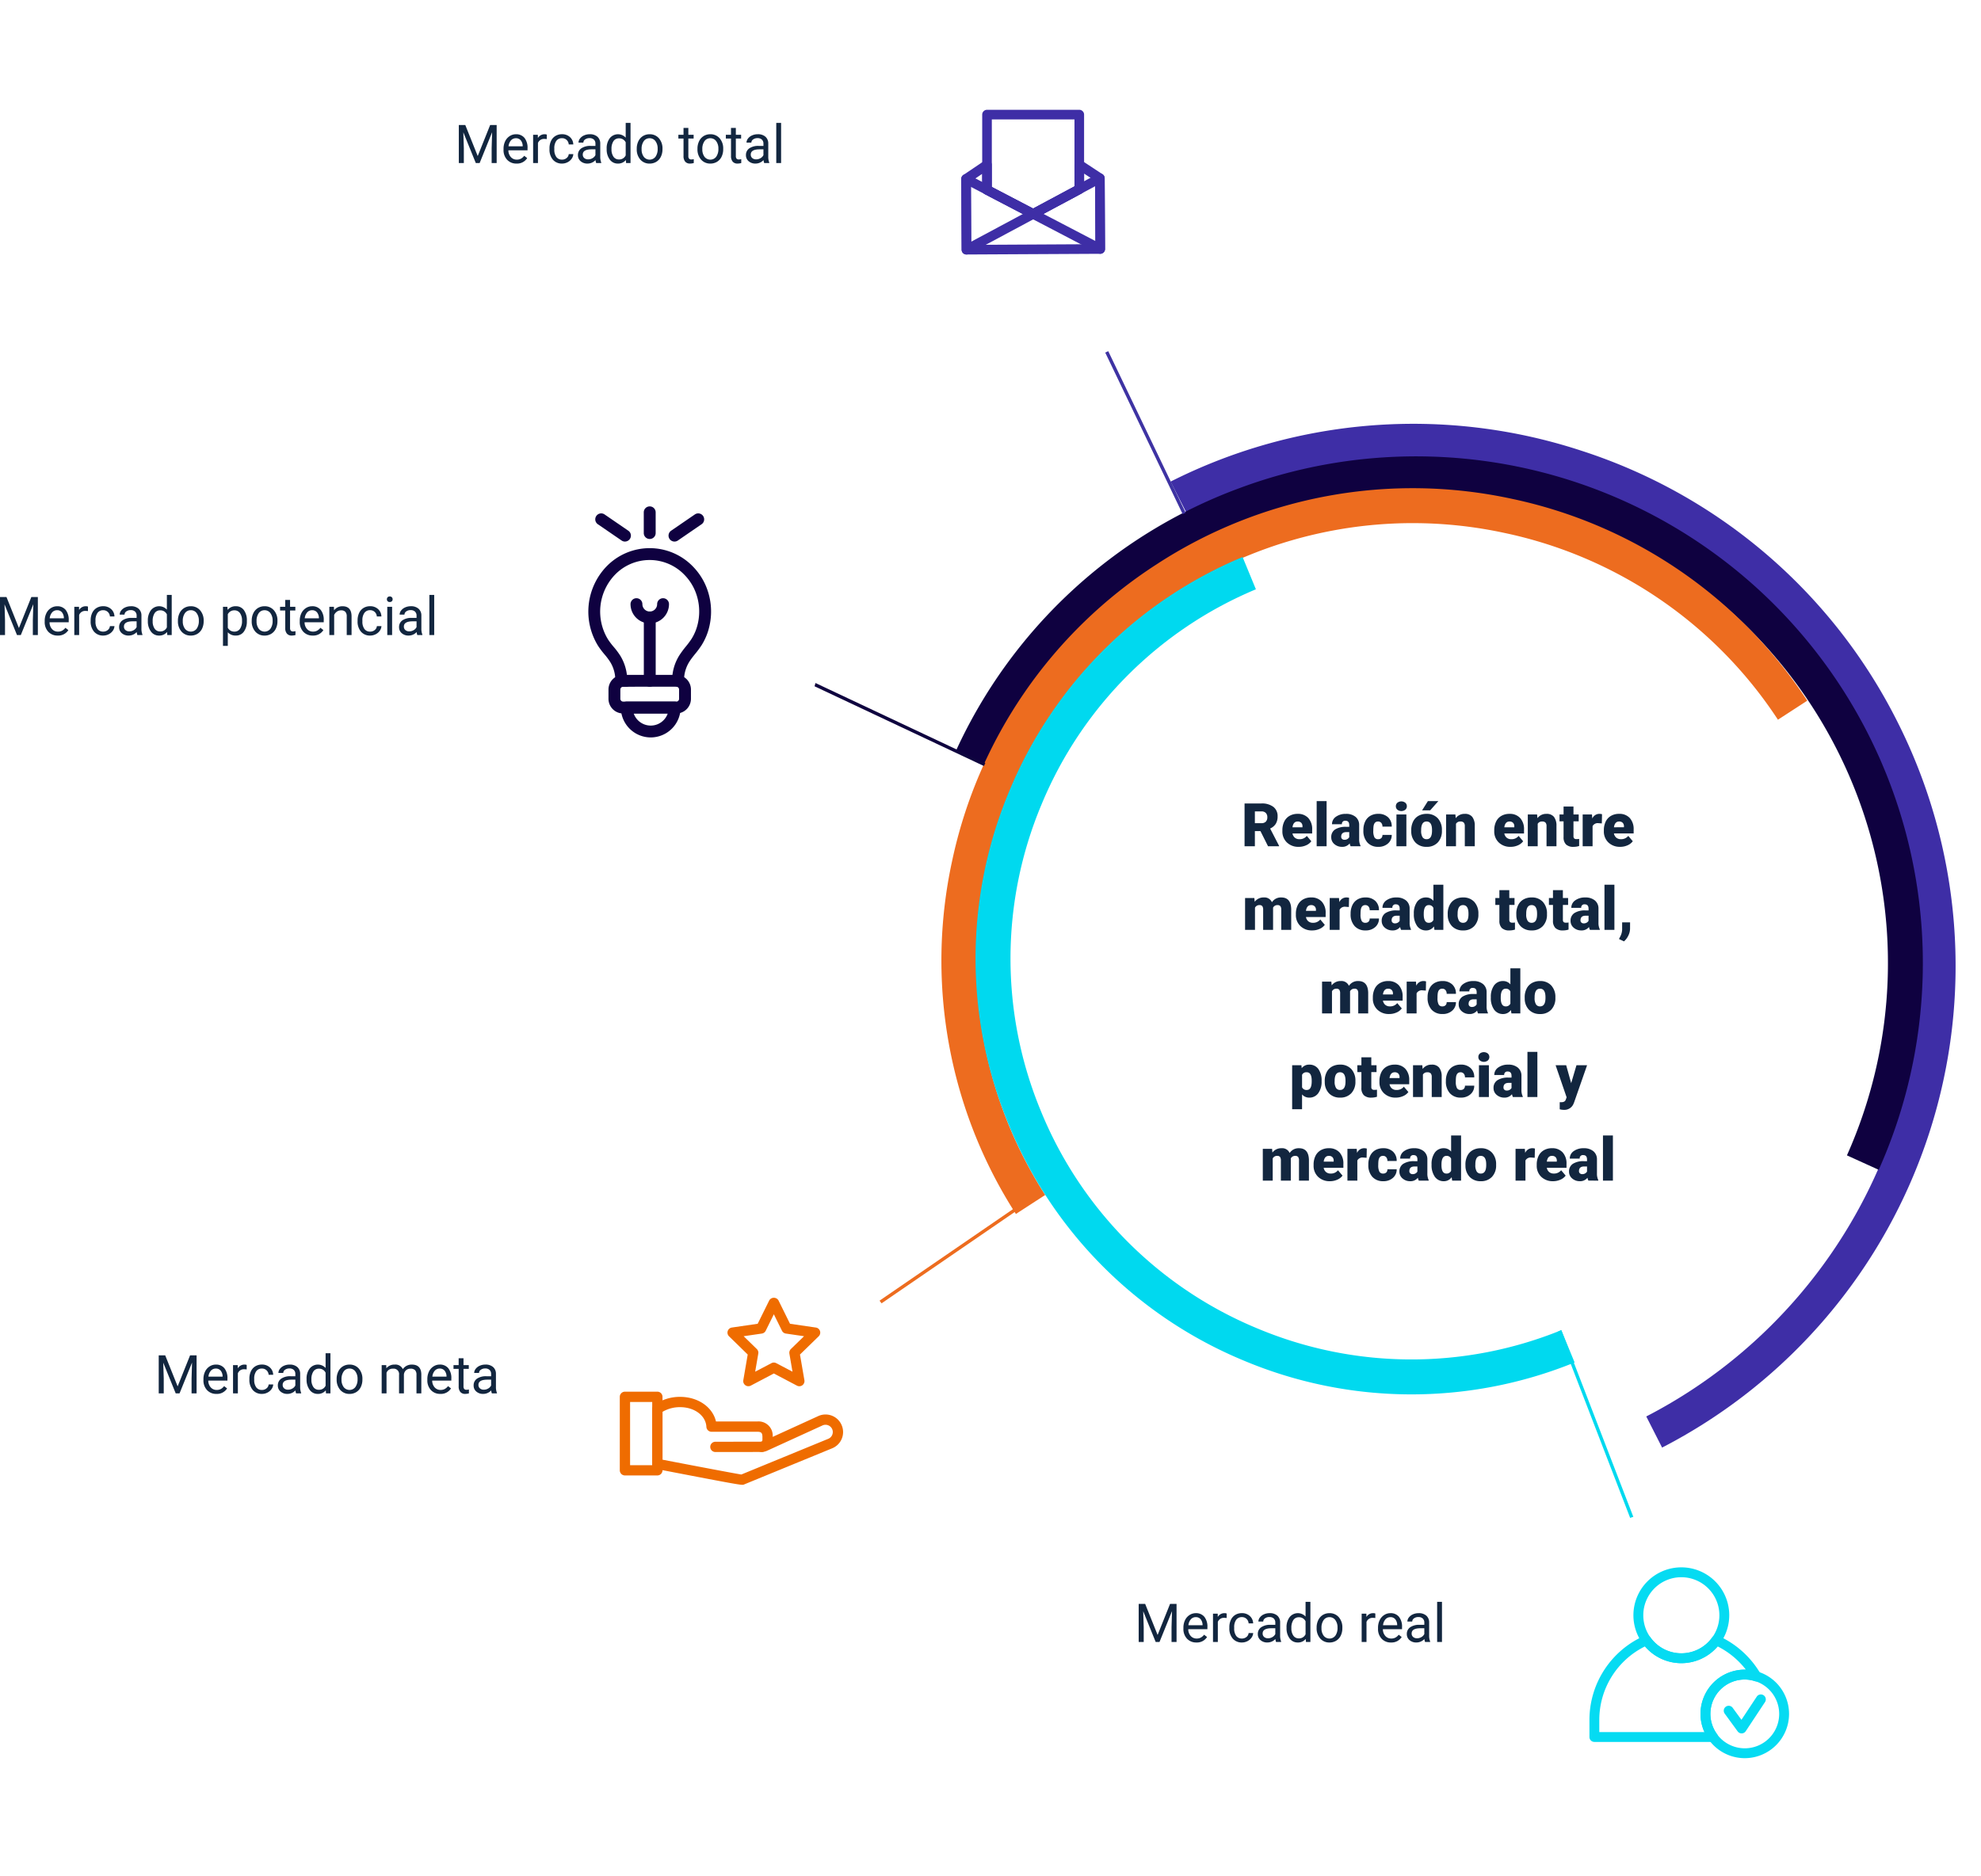 <svg xmlns="http://www.w3.org/2000/svg" xmlns:xlink="http://www.w3.org/1999/xlink" width="592.345" height="561.007" viewBox="0 0 592.345 561.007">
  <defs>
    <filter id="Elipse_4833" x="135.599" y="130.732" width="119.205" height="119.205" filterUnits="userSpaceOnUse">
      <feOffset dy="3" input="SourceAlpha"/>
      <feGaussianBlur stdDeviation="3" result="blur"/>
      <feFlood flood-opacity="0.161"/>
      <feComposite operator="in" in2="blur"/>
      <feComposite in="SourceGraphic"/>
    </filter>
    <filter id="Elipse_4834" x="163.421" y="360.42" width="119.205" height="119.205" filterUnits="userSpaceOnUse">
      <feOffset dy="3" input="SourceAlpha"/>
      <feGaussianBlur stdDeviation="3" result="blur-2"/>
      <feFlood flood-opacity="0.161"/>
      <feComposite operator="in" in2="blur-2"/>
      <feComposite in="SourceGraphic"/>
    </filter>
    <filter id="Elipse_4835" x="445.505" y="441.801" width="119.205" height="119.205" filterUnits="userSpaceOnUse">
      <feOffset dy="3" input="SourceAlpha"/>
      <feGaussianBlur stdDeviation="3" result="blur-3"/>
      <feFlood flood-opacity="0.161"/>
      <feComposite operator="in" in2="blur-3"/>
      <feComposite in="SourceGraphic"/>
    </filter>
    <filter id="Elipse_4832" x="249.447" y="0" width="119.205" height="119.205" filterUnits="userSpaceOnUse">
      <feOffset dy="3" input="SourceAlpha"/>
      <feGaussianBlur stdDeviation="3" result="blur-4"/>
      <feFlood flood-opacity="0.161"/>
      <feComposite operator="in" in2="blur-4"/>
      <feComposite in="SourceGraphic"/>
    </filter>
  </defs>
  <g id="Grupo_91880" data-name="Grupo 91880" transform="translate(-326.655 -6117.5)">
    <g id="Grupo_91854" data-name="Grupo 91854" transform="translate(471.254 6123.5)">
      <path id="Trazado_147605" data-name="Trazado 147605" d="M4.24,23.225A150.623,150.623,0,0,1,119.4,20.633a151.628,151.628,0,0,1,8.007,279.705l4.24,9.543A162.064,162.064,0,0,0,213.075,96.335a161.017,161.017,0,0,0-89.929-85.449A161,161,0,0,0,0,13.682Z" transform="translate(204.707 124.373) rotate(-3)" fill="#3e2ea6"/>
      <path id="Trazado_147606" data-name="Trazado 147606" d="M9.349,87.969A141.134,141.134,0,0,1,198.162,25.292a141.134,141.134,0,0,1,63.92,188.4l9.349,4.651A151.585,151.585,0,0,0,87.066,7.955,150.58,150.58,0,0,0,0,83.318Z" transform="matrix(0.999, -0.035, 0.035, 0.999, 138.359, 135.239)" fill="#0f0140"/>
      <path id="Trazado_147607" data-name="Trazado 147607" d="M-1481.716-1730.125a129.716,129.716,0,0,1-17.669-97.494,129.739,129.739,0,0,1,56.651-82.348,129.741,129.741,0,0,1,98.288-18.17,129.717,129.717,0,0,1,81.827,55.87l8.76-5.684a140.092,140.092,0,0,0-88.412-60.4,140.11,140.11,0,0,0-106.146,19.622,140.112,140.112,0,0,0-61.182,88.933,140.1,140.1,0,0,0,19.121,105.353Z" transform="translate(1649.647 2081.514)" fill="#ed6c1f"/>
      <path id="Trazado_147608" data-name="Trazado 147608" d="M-1328.942-1692.8a119.032,119.032,0,0,1-90.85-.511,119.052,119.052,0,0,1-64.74-64.972,119.053,119.053,0,0,1,.164-91.722,119.032,119.032,0,0,1,64.109-64.373l-3.979-9.654a129.408,129.408,0,0,0-69.771,70.014,129.433,129.433,0,0,0-.178,99.714,129.431,129.431,0,0,0,70.383,70.634,129.4,129.4,0,0,0,98.842.525Z" transform="translate(1651.19 2084.625)" fill="#00d9ef"/>
      <line id="Línea_152" data-name="Línea 152" x2="21.816" y2="56.572" transform="translate(321.793 392.008)" fill="none" stroke="#00d9ef" stroke-miterlimit="10" stroke-width="1"/>
      <line id="Línea_153" data-name="Línea 153" x1="50" y2="34.298" transform="translate(116.166 350.836)" fill="none" stroke="#ed6c1f" stroke-miterlimit="10" stroke-width="1"/>
      <line id="Línea_154" data-name="Línea 154" x1="54.856" y1="25.829" transform="translate(94.959 196.815)" fill="none" stroke="#0f043f" stroke-miterlimit="10" stroke-width="1"/>
      <g transform="matrix(1, 0, 0, 1, -144.6, -6)" filter="url(#Elipse_4833)">
        <circle id="Elipse_4833-2" data-name="Elipse 4833" cx="50.603" cy="50.603" r="50.603" transform="translate(144.6 136.73)" fill="#fff"/>
      </g>
      <g transform="matrix(1, 0, 0, 1, -144.6, -6)" filter="url(#Elipse_4834)">
        <circle id="Elipse_4834-2" data-name="Elipse 4834" cx="50.603" cy="50.603" r="50.603" transform="translate(172.42 366.42)" fill="#fff"/>
      </g>
      <g transform="matrix(1, 0, 0, 1, -144.6, -6)" filter="url(#Elipse_4835)">
        <circle id="Elipse_4835-2" data-name="Elipse 4835" cx="50.603" cy="50.603" r="50.603" transform="translate(454.51 447.8)" fill="#fff"/>
      </g>
      <line id="Línea_155" data-name="Línea 155" x1="26.205" y1="54.677" transform="translate(183.28 92.871)" fill="none" stroke="#3e33a3" stroke-miterlimit="10" stroke-width="1"/>
      <g transform="matrix(1, 0, 0, 1, -144.6, -6)" filter="url(#Elipse_4832)">
        <circle id="Elipse_4832-2" data-name="Elipse 4832" cx="50.603" cy="50.603" r="50.603" transform="translate(258.45 6)" fill="#fff"/>
      </g>
    </g>
    <path id="Trazado_149106" data-name="Trazado 149106" d="M15.116,12.474h-1.67V17H10.361V4.2H15.4a5.621,5.621,0,0,1,3.56,1.01A3.421,3.421,0,0,1,20.24,8.066a4.155,4.155,0,0,1-.541,2.213A3.837,3.837,0,0,1,18.008,11.7l2.672,5.167V17h-3.3ZM13.446,10.1H15.4a1.751,1.751,0,0,0,1.323-.463,1.788,1.788,0,0,0,.444-1.291,1.809,1.809,0,0,0-.448-1.3A1.735,1.735,0,0,0,15.4,6.576H13.446Zm13.122,7.075a4.889,4.889,0,0,1-3.542-1.305,4.507,4.507,0,0,1-1.354-3.4v-.246a5.84,5.84,0,0,1,.541-2.575,3.955,3.955,0,0,1,1.578-1.727,4.763,4.763,0,0,1,2.461-.611,4.117,4.117,0,0,1,3.164,1.244,4.887,4.887,0,0,1,1.16,3.467v1.151H24.688a2.135,2.135,0,0,0,.694,1.257,2.066,2.066,0,0,0,1.389.457,2.662,2.662,0,0,0,2.2-.984l1.354,1.6a3.784,3.784,0,0,1-1.569,1.217A5.3,5.3,0,0,1,26.569,17.176ZM26.235,9.6q-1.3,0-1.547,1.723h2.988v-.229a1.467,1.467,0,0,0-.36-1.1A1.434,1.434,0,0,0,26.235,9.6ZM34.892,17H31.921V3.5h2.971Zm7.181,0a3.344,3.344,0,0,1-.281-.853,2.754,2.754,0,0,1-2.285,1.028,3.374,3.374,0,0,1-2.285-.813,2.588,2.588,0,0,1-.94-2.043,2.66,2.66,0,0,1,1.143-2.338,5.821,5.821,0,0,1,3.322-.791h.914v-.5q0-1.316-1.134-1.316a.927.927,0,0,0-1.055,1.042H36.509a2.655,2.655,0,0,1,1.173-2.239,4.931,4.931,0,0,1,2.993-.86,4.323,4.323,0,0,1,2.874.888,3.086,3.086,0,0,1,1.081,2.435v4.21a4.311,4.311,0,0,0,.4,2V17Zm-1.854-1.934a1.652,1.652,0,0,0,.918-.237,1.487,1.487,0,0,0,.523-.536V12.772H40.8q-1.547,0-1.547,1.389a.848.848,0,0,0,.272.655A.986.986,0,0,0,40.218,15.066Zm10.072-.176a1.317,1.317,0,0,0,.967-.338,1.241,1.241,0,0,0,.334-.945h2.777a3.288,3.288,0,0,1-1.121,2.566,4.168,4.168,0,0,1-2.887,1,4.22,4.22,0,0,1-3.27-1.3,5.125,5.125,0,0,1-1.2-3.6v-.123A5.792,5.792,0,0,1,46.427,9.6a3.872,3.872,0,0,1,1.534-1.7,4.573,4.573,0,0,1,2.373-.593,4.116,4.116,0,0,1,2.944,1.028,3.647,3.647,0,0,1,1.09,2.786H51.591A1.626,1.626,0,0,0,51.231,10a1.244,1.244,0,0,0-.967-.4q-1.151,0-1.345,1.468a10.357,10.357,0,0,0-.062,1.283,4.068,4.068,0,0,0,.343,1.986A1.187,1.187,0,0,0,50.29,14.891ZM58.745,17H55.775V7.49h2.971ZM55.6,5.029a1.334,1.334,0,0,1,.457-1.043,1.934,1.934,0,0,1,2.373,0,1.334,1.334,0,0,1,.457,1.043,1.334,1.334,0,0,1-.457,1.043,1.934,1.934,0,0,1-2.373,0A1.334,1.334,0,0,1,55.6,5.029Zm4.6,7.128a5.613,5.613,0,0,1,.554-2.536A3.96,3.96,0,0,1,62.34,7.912a4.791,4.791,0,0,1,2.435-.6,4.373,4.373,0,0,1,3.366,1.323,5.076,5.076,0,0,1,1.23,3.6v.105a4.925,4.925,0,0,1-1.235,3.529,4.384,4.384,0,0,1-3.344,1.305,4.434,4.434,0,0,1-3.261-1.217,4.761,4.761,0,0,1-1.327-3.3Zm2.962.185a3.538,3.538,0,0,0,.413,1.934,1.376,1.376,0,0,0,1.222.615q1.582,0,1.617-2.435v-.3q0-2.558-1.635-2.558-1.485,0-1.608,2.206ZM65.179,3.5h3.129L65.864,6.26l-2.417,0ZM73.4,7.49l.1,1.116a3.225,3.225,0,0,1,2.716-1.292,2.713,2.713,0,0,1,2.219.888,4.226,4.226,0,0,1,.76,2.672V17H76.218V11a1.6,1.6,0,0,0-.29-1.059A1.342,1.342,0,0,0,74.873,9.6a1.413,1.413,0,0,0-1.292.686V17H70.619V7.49Zm16.515,9.686a4.889,4.889,0,0,1-3.542-1.305,4.507,4.507,0,0,1-1.354-3.4v-.246a5.84,5.84,0,0,1,.541-2.575,3.955,3.955,0,0,1,1.578-1.727,4.763,4.763,0,0,1,2.461-.611,4.117,4.117,0,0,1,3.164,1.244,4.887,4.887,0,0,1,1.16,3.467v1.151H88.03a2.135,2.135,0,0,0,.694,1.257,2.066,2.066,0,0,0,1.389.457,2.662,2.662,0,0,0,2.2-.984l1.354,1.6A3.784,3.784,0,0,1,92.1,16.723,5.3,5.3,0,0,1,89.911,17.176ZM89.577,9.6q-1.3,0-1.547,1.723h2.988v-.229a1.467,1.467,0,0,0-.36-1.1A1.434,1.434,0,0,0,89.577,9.6ZM97.83,7.49l.1,1.116a3.225,3.225,0,0,1,2.716-1.292,2.713,2.713,0,0,1,2.219.888,4.226,4.226,0,0,1,.76,2.672V17h-2.971V11a1.6,1.6,0,0,0-.29-1.059A1.342,1.342,0,0,0,99.307,9.6a1.413,1.413,0,0,0-1.292.686V17H95.053V7.49Zm10.881-2.364V7.49h1.564V9.547h-1.564V13.9a1.111,1.111,0,0,0,.193.747,1.037,1.037,0,0,0,.765.211,4.345,4.345,0,0,0,.738-.053v2.118a5.466,5.466,0,0,1-1.67.255,3.1,3.1,0,0,1-2.259-.721,2.954,2.954,0,0,1-.729-2.188V9.547h-1.213V7.49h1.213V5.126Zm8.481,5.045-.976-.07a1.752,1.752,0,0,0-1.793.879V17h-2.962V7.49h2.777l.1,1.222a2.294,2.294,0,0,1,2.083-1.4,2.888,2.888,0,0,1,.826.105Zm5.5,7a4.889,4.889,0,0,1-3.542-1.305,4.507,4.507,0,0,1-1.354-3.4v-.246a5.84,5.84,0,0,1,.541-2.575,3.955,3.955,0,0,1,1.578-1.727,4.763,4.763,0,0,1,2.461-.611,4.117,4.117,0,0,1,3.164,1.244,4.887,4.887,0,0,1,1.16,3.467v1.151h-5.889a2.135,2.135,0,0,0,.694,1.257,2.066,2.066,0,0,0,1.389.457,2.662,2.662,0,0,0,2.2-.984l1.354,1.6a3.784,3.784,0,0,1-1.569,1.217A5.3,5.3,0,0,1,122.695,17.176ZM122.361,9.6q-1.3,0-1.547,1.723H123.8v-.229a1.467,1.467,0,0,0-.36-1.1A1.434,1.434,0,0,0,122.361,9.6ZM13.293,32.49l.1,1.116a3.27,3.27,0,0,1,2.716-1.292,2.407,2.407,0,0,1,2.435,1.433,3.165,3.165,0,0,1,2.795-1.433q2.892,0,2.971,3.5V42H21.335V36a1.813,1.813,0,0,0-.246-1.063,1.048,1.048,0,0,0-.9-.334,1.4,1.4,0,0,0-1.31.782l.009.123V42H15.921V36.015a1.906,1.906,0,0,0-.237-1.081,1.045,1.045,0,0,0-.905-.334,1.42,1.42,0,0,0-1.3.782V42H10.515V32.49ZM30.6,42.176a4.889,4.889,0,0,1-3.542-1.305,4.507,4.507,0,0,1-1.354-3.4v-.246a5.84,5.84,0,0,1,.541-2.575,3.955,3.955,0,0,1,1.578-1.727,4.763,4.763,0,0,1,2.461-.611,4.117,4.117,0,0,1,3.164,1.244,4.887,4.887,0,0,1,1.16,3.467v1.151H28.717a2.135,2.135,0,0,0,.694,1.257,2.066,2.066,0,0,0,1.389.457,2.662,2.662,0,0,0,2.2-.984l1.354,1.6a3.784,3.784,0,0,1-1.569,1.217A5.3,5.3,0,0,1,30.6,42.176ZM30.264,34.6q-1.3,0-1.547,1.723h2.988v-.229a1.467,1.467,0,0,0-.36-1.1A1.434,1.434,0,0,0,30.264,34.6Zm11.285.571-.976-.07a1.752,1.752,0,0,0-1.793.879V42H35.819V32.49H38.6l.1,1.222a2.294,2.294,0,0,1,2.083-1.4,2.888,2.888,0,0,1,.826.105Zm4.922,4.72a1.317,1.317,0,0,0,.967-.338,1.241,1.241,0,0,0,.334-.945h2.777a3.288,3.288,0,0,1-1.121,2.566,4.168,4.168,0,0,1-2.887,1,4.22,4.22,0,0,1-3.27-1.3,5.125,5.125,0,0,1-1.2-3.6v-.123a5.792,5.792,0,0,1,.532-2.544,3.872,3.872,0,0,1,1.534-1.7,4.573,4.573,0,0,1,2.373-.593,4.116,4.116,0,0,1,2.944,1.028,3.647,3.647,0,0,1,1.09,2.786H47.772A1.626,1.626,0,0,0,47.412,35a1.244,1.244,0,0,0-.967-.4q-1.151,0-1.345,1.468a10.357,10.357,0,0,0-.062,1.283,4.068,4.068,0,0,0,.343,1.986A1.187,1.187,0,0,0,46.471,39.891ZM57.159,42a3.344,3.344,0,0,1-.281-.853,2.754,2.754,0,0,1-2.285,1.028,3.374,3.374,0,0,1-2.285-.813,2.588,2.588,0,0,1-.94-2.043,2.66,2.66,0,0,1,1.143-2.338,5.821,5.821,0,0,1,3.322-.791h.914v-.5q0-1.316-1.134-1.316a.927.927,0,0,0-1.055,1.042H51.6a2.655,2.655,0,0,1,1.173-2.239,4.931,4.931,0,0,1,2.993-.86,4.323,4.323,0,0,1,2.874.888,3.086,3.086,0,0,1,1.081,2.435v4.21a4.311,4.311,0,0,0,.4,2V42ZM55.3,40.066a1.652,1.652,0,0,0,.918-.237,1.487,1.487,0,0,0,.523-.536V37.772h-.861q-1.547,0-1.547,1.389a.848.848,0,0,0,.272.655A.986.986,0,0,0,55.3,40.066Zm5.678-2.892a5.809,5.809,0,0,1,.976-3.56,3.211,3.211,0,0,1,2.725-1.3,2.731,2.731,0,0,1,2.145,1V28.5H69.8V42H67.134l-.149-1.02a2.8,2.8,0,0,1-2.32,1.2,3.205,3.205,0,0,1-2.689-1.3A5.993,5.993,0,0,1,60.982,37.175Zm2.962.185q0,2.531,1.477,2.531a1.458,1.458,0,0,0,1.406-.826V35.443a1.419,1.419,0,0,0-1.389-.844q-1.371,0-1.485,2.215Zm7.163-.2a5.613,5.613,0,0,1,.554-2.536,3.96,3.96,0,0,1,1.591-1.709,4.791,4.791,0,0,1,2.435-.6,4.373,4.373,0,0,1,3.366,1.323,5.076,5.076,0,0,1,1.23,3.6v.105a4.925,4.925,0,0,1-1.235,3.529A4.384,4.384,0,0,1,75.7,42.176a4.434,4.434,0,0,1-3.261-1.217,4.761,4.761,0,0,1-1.327-3.3Zm2.962.185a3.538,3.538,0,0,0,.413,1.934,1.376,1.376,0,0,0,1.222.615q1.582,0,1.617-2.435v-.3q0-2.558-1.635-2.558-1.485,0-1.608,2.206ZM89.52,30.126V32.49h1.564v2.057H89.52V38.9a1.111,1.111,0,0,0,.193.747,1.037,1.037,0,0,0,.765.211,4.345,4.345,0,0,0,.738-.053v2.118a5.466,5.466,0,0,1-1.67.255,3.1,3.1,0,0,1-2.259-.721,2.954,2.954,0,0,1-.729-2.188v-4.72H85.345V32.49h1.213V30.126Zm2.092,7.031a5.613,5.613,0,0,1,.554-2.536,3.96,3.96,0,0,1,1.591-1.709,4.791,4.791,0,0,1,2.435-.6,4.373,4.373,0,0,1,3.366,1.323,5.076,5.076,0,0,1,1.23,3.6v.105a4.925,4.925,0,0,1-1.235,3.529,4.384,4.384,0,0,1-3.344,1.305,4.434,4.434,0,0,1-3.261-1.217,4.761,4.761,0,0,1-1.327-3.3Zm2.962.185a3.538,3.538,0,0,0,.413,1.934,1.376,1.376,0,0,0,1.222.615q1.582,0,1.617-2.435v-.3q0-2.558-1.635-2.558-1.485,0-1.608,2.206Zm10.969-7.216V32.49h1.564v2.057h-1.564V38.9a1.111,1.111,0,0,0,.193.747,1.037,1.037,0,0,0,.765.211,4.345,4.345,0,0,0,.738-.053v2.118a5.466,5.466,0,0,1-1.67.255,3.1,3.1,0,0,1-2.259-.721,2.954,2.954,0,0,1-.729-2.188v-4.72h-1.213V32.49h1.213V30.126ZM113.629,42a3.344,3.344,0,0,1-.281-.853,2.754,2.754,0,0,1-2.285,1.028,3.374,3.374,0,0,1-2.285-.813,2.588,2.588,0,0,1-.94-2.043,2.66,2.66,0,0,1,1.143-2.338,5.821,5.821,0,0,1,3.322-.791h.914v-.5q0-1.316-1.134-1.316a.927.927,0,0,0-1.055,1.042h-2.962a2.655,2.655,0,0,1,1.173-2.239,4.931,4.931,0,0,1,2.993-.86,4.323,4.323,0,0,1,2.874.888,3.086,3.086,0,0,1,1.081,2.435v4.21a4.311,4.311,0,0,0,.4,2V42Zm-1.854-1.934a1.652,1.652,0,0,0,.918-.237,1.487,1.487,0,0,0,.523-.536V37.772h-.861q-1.547,0-1.547,1.389a.848.848,0,0,0,.272.655A.986.986,0,0,0,111.774,40.066ZM120.95,42h-2.971V28.5h2.971Zm2.865,3.445-1.494-.7.3-.6a4.874,4.874,0,0,0,.642-2.18v-2.2h2.373l-.009,1.907a4.767,4.767,0,0,1-.519,2.057A5.226,5.226,0,0,1,123.815,45.445ZM36.311,57.49l.1,1.116a3.27,3.27,0,0,1,2.716-1.292,2.407,2.407,0,0,1,2.435,1.433,3.165,3.165,0,0,1,2.795-1.433q2.892,0,2.971,3.5V67H44.353V61a1.813,1.813,0,0,0-.246-1.063,1.048,1.048,0,0,0-.9-.334,1.4,1.4,0,0,0-1.31.782l.009.123V67H38.939V61.015a1.906,1.906,0,0,0-.237-1.081A1.045,1.045,0,0,0,37.8,59.6a1.42,1.42,0,0,0-1.3.782V67H33.534V57.49Zm17.306,9.686a4.889,4.889,0,0,1-3.542-1.305,4.507,4.507,0,0,1-1.354-3.4v-.246a5.84,5.84,0,0,1,.541-2.575,3.955,3.955,0,0,1,1.578-1.727,4.763,4.763,0,0,1,2.461-.611,4.117,4.117,0,0,1,3.164,1.244,4.887,4.887,0,0,1,1.16,3.467v1.151H51.736a2.135,2.135,0,0,0,.694,1.257,2.066,2.066,0,0,0,1.389.457,2.662,2.662,0,0,0,2.2-.984l1.354,1.6A3.784,3.784,0,0,1,55.8,66.723,5.3,5.3,0,0,1,53.617,67.176ZM53.283,59.6q-1.3,0-1.547,1.723h2.988v-.229a1.467,1.467,0,0,0-.36-1.1A1.434,1.434,0,0,0,53.283,59.6Zm11.285.571-.976-.07a1.752,1.752,0,0,0-1.793.879V67H58.838V57.49h2.777l.1,1.222a2.294,2.294,0,0,1,2.083-1.4,2.888,2.888,0,0,1,.826.105Zm4.922,4.72a1.317,1.317,0,0,0,.967-.338,1.241,1.241,0,0,0,.334-.945h2.777a3.288,3.288,0,0,1-1.121,2.566,4.168,4.168,0,0,1-2.887,1,4.22,4.22,0,0,1-3.27-1.3,5.125,5.125,0,0,1-1.2-3.6v-.123a5.792,5.792,0,0,1,.532-2.544,3.872,3.872,0,0,1,1.534-1.7,4.573,4.573,0,0,1,2.373-.593,4.116,4.116,0,0,1,2.944,1.028,3.647,3.647,0,0,1,1.09,2.786H70.791A1.626,1.626,0,0,0,70.43,60a1.244,1.244,0,0,0-.967-.4q-1.151,0-1.345,1.468a10.357,10.357,0,0,0-.062,1.283,4.068,4.068,0,0,0,.343,1.986A1.187,1.187,0,0,0,69.49,64.891ZM80.177,67a3.344,3.344,0,0,1-.281-.853,2.754,2.754,0,0,1-2.285,1.028,3.374,3.374,0,0,1-2.285-.813,2.588,2.588,0,0,1-.94-2.043,2.66,2.66,0,0,1,1.143-2.338,5.821,5.821,0,0,1,3.322-.791h.914v-.5q0-1.316-1.134-1.316a.927.927,0,0,0-1.055,1.042H74.614a2.655,2.655,0,0,1,1.173-2.239,4.931,4.931,0,0,1,2.993-.86,4.323,4.323,0,0,1,2.874.888,3.086,3.086,0,0,1,1.081,2.435v4.21a4.311,4.311,0,0,0,.4,2V67Zm-1.854-1.934a1.652,1.652,0,0,0,.918-.237,1.487,1.487,0,0,0,.523-.536V62.772H78.9q-1.547,0-1.547,1.389a.848.848,0,0,0,.272.655A.986.986,0,0,0,78.323,65.066ZM84,62.175a5.809,5.809,0,0,1,.976-3.56,3.211,3.211,0,0,1,2.725-1.3,2.731,2.731,0,0,1,2.145,1V53.5h2.971V67H90.153L90,65.98a2.8,2.8,0,0,1-2.32,1.2,3.205,3.205,0,0,1-2.689-1.3A5.993,5.993,0,0,1,84,62.175Zm2.962.185q0,2.531,1.477,2.531a1.458,1.458,0,0,0,1.406-.826V60.443a1.419,1.419,0,0,0-1.389-.844q-1.371,0-1.485,2.215Zm7.163-.2a5.613,5.613,0,0,1,.554-2.536,3.96,3.96,0,0,1,1.591-1.709,4.791,4.791,0,0,1,2.435-.6,4.373,4.373,0,0,1,3.366,1.323,5.076,5.076,0,0,1,1.23,3.6v.105a4.925,4.925,0,0,1-1.235,3.529,4.384,4.384,0,0,1-3.344,1.305,4.434,4.434,0,0,1-3.261-1.217,4.761,4.761,0,0,1-1.327-3.3Zm2.962.185a3.538,3.538,0,0,0,.413,1.934,1.376,1.376,0,0,0,1.222.615q1.582,0,1.617-2.435v-.3q0-2.558-1.635-2.558-1.485,0-1.608,2.206ZM33.4,87.315a5.735,5.735,0,0,1-1,3.538,3.2,3.2,0,0,1-2.694,1.323,2.742,2.742,0,0,1-2.153-.958v4.438H24.591V82.49H27.36l.088.879a2.742,2.742,0,0,1,2.241-1.055,3.224,3.224,0,0,1,2.733,1.3,5.805,5.805,0,0,1,.976,3.564Zm-2.962-.185q0-2.531-1.477-2.531a1.394,1.394,0,0,0-1.406.756V89.1a1.439,1.439,0,0,0,1.424.791q1.415,0,1.459-2.443Zm3.894.026a5.613,5.613,0,0,1,.554-2.536,3.96,3.96,0,0,1,1.591-1.709,4.791,4.791,0,0,1,2.435-.6,4.373,4.373,0,0,1,3.366,1.323,5.076,5.076,0,0,1,1.23,3.6v.105a4.925,4.925,0,0,1-1.235,3.529,4.384,4.384,0,0,1-3.344,1.305,4.434,4.434,0,0,1-3.261-1.217,4.761,4.761,0,0,1-1.327-3.3Zm2.962.185a3.538,3.538,0,0,0,.413,1.934,1.376,1.376,0,0,0,1.222.615q1.582,0,1.617-2.435v-.3q0-2.558-1.635-2.558-1.485,0-1.608,2.206ZM48.26,80.126V82.49h1.564v2.057H48.26V88.9a1.111,1.111,0,0,0,.193.747,1.037,1.037,0,0,0,.765.211,4.345,4.345,0,0,0,.738-.053v2.118a5.466,5.466,0,0,1-1.67.255,3.1,3.1,0,0,1-2.259-.721,2.954,2.954,0,0,1-.729-2.188v-4.72H44.085V82.49H45.3V80.126Zm7.33,12.05a4.889,4.889,0,0,1-3.542-1.305,4.507,4.507,0,0,1-1.354-3.4v-.246a5.84,5.84,0,0,1,.541-2.575,3.955,3.955,0,0,1,1.578-1.727,4.763,4.763,0,0,1,2.461-.611,4.117,4.117,0,0,1,3.164,1.244,4.887,4.887,0,0,1,1.16,3.467v1.151H53.709a2.135,2.135,0,0,0,.694,1.257,2.066,2.066,0,0,0,1.389.457,2.662,2.662,0,0,0,2.2-.984l1.354,1.6a3.784,3.784,0,0,1-1.569,1.217A5.3,5.3,0,0,1,55.59,92.176ZM55.256,84.6q-1.3,0-1.547,1.723H56.7v-.229a1.467,1.467,0,0,0-.36-1.1A1.434,1.434,0,0,0,55.256,84.6Zm8.253-2.109.1,1.116a3.225,3.225,0,0,1,2.716-1.292,2.713,2.713,0,0,1,2.219.888,4.226,4.226,0,0,1,.76,2.672V92H66.33V86a1.6,1.6,0,0,0-.29-1.059,1.342,1.342,0,0,0-1.055-.338,1.413,1.413,0,0,0-1.292.686V92H60.732V82.49Zm11.452,7.4a1.317,1.317,0,0,0,.967-.338,1.241,1.241,0,0,0,.334-.945h2.777a3.288,3.288,0,0,1-1.121,2.566,4.168,4.168,0,0,1-2.887,1,4.22,4.22,0,0,1-3.27-1.3,5.125,5.125,0,0,1-1.2-3.6v-.123A5.792,5.792,0,0,1,71.1,84.6a3.872,3.872,0,0,1,1.534-1.7,4.573,4.573,0,0,1,2.373-.593,4.116,4.116,0,0,1,2.944,1.028,3.647,3.647,0,0,1,1.09,2.786H76.262A1.626,1.626,0,0,0,75.9,85a1.244,1.244,0,0,0-.967-.4q-1.151,0-1.345,1.468a10.357,10.357,0,0,0-.062,1.283,4.068,4.068,0,0,0,.343,1.986A1.187,1.187,0,0,0,74.961,89.891ZM83.416,92H80.445V82.49h2.971ZM80.27,80.029a1.334,1.334,0,0,1,.457-1.043,1.934,1.934,0,0,1,2.373,0,1.42,1.42,0,0,1,0,2.087,1.934,1.934,0,0,1-2.373,0A1.334,1.334,0,0,1,80.27,80.029ZM90.6,92a3.344,3.344,0,0,1-.281-.853,2.754,2.754,0,0,1-2.285,1.028,3.374,3.374,0,0,1-2.285-.813,2.588,2.588,0,0,1-.94-2.043,2.66,2.66,0,0,1,1.143-2.338,5.821,5.821,0,0,1,3.322-.791h.914v-.5q0-1.316-1.134-1.316A.927.927,0,0,0,88,85.413H85.033a2.655,2.655,0,0,1,1.173-2.239,4.931,4.931,0,0,1,2.993-.86,4.323,4.323,0,0,1,2.874.888,3.086,3.086,0,0,1,1.081,2.435v4.21a4.311,4.311,0,0,0,.4,2V92Zm-1.854-1.934a1.652,1.652,0,0,0,.918-.237,1.487,1.487,0,0,0,.523-.536V87.772h-.861q-1.547,0-1.547,1.389a.848.848,0,0,0,.272.655A.986.986,0,0,0,88.742,90.066ZM97.918,92H94.947V78.5h2.971Zm10.107-4.148,1.582-5.361h3.173l-3.876,11.1-.167.4a2.944,2.944,0,0,1-2.918,1.846,4.642,4.642,0,0,1-1.222-.175v-2.11h.387a2.026,2.026,0,0,0,.954-.18,1.094,1.094,0,0,0,.488-.647l.237-.633-3.3-9.605h3.164ZM18.592,107.49l.1,1.116a3.27,3.27,0,0,1,2.716-1.292,2.407,2.407,0,0,1,2.435,1.433,3.165,3.165,0,0,1,2.795-1.433q2.892,0,2.971,3.5V117H26.634v-6a1.813,1.813,0,0,0-.246-1.063,1.048,1.048,0,0,0-.9-.334,1.4,1.4,0,0,0-1.31.782l.009.123V117H21.22v-5.985a1.906,1.906,0,0,0-.237-1.081,1.045,1.045,0,0,0-.905-.334,1.42,1.42,0,0,0-1.3.782V117H15.815v-9.51ZM35.9,117.176a4.889,4.889,0,0,1-3.542-1.305,4.507,4.507,0,0,1-1.354-3.4v-.246a5.84,5.84,0,0,1,.541-2.575,3.955,3.955,0,0,1,1.578-1.727,4.763,4.763,0,0,1,2.461-.611,4.117,4.117,0,0,1,3.164,1.244,4.887,4.887,0,0,1,1.16,3.467v1.151H34.017a2.135,2.135,0,0,0,.694,1.257,2.066,2.066,0,0,0,1.389.457,2.662,2.662,0,0,0,2.2-.984l1.354,1.6a3.784,3.784,0,0,1-1.569,1.217A5.3,5.3,0,0,1,35.9,117.176Zm-.334-7.576q-1.3,0-1.547,1.723h2.988v-.229a1.467,1.467,0,0,0-.36-1.1A1.434,1.434,0,0,0,35.564,109.6Zm11.285.571-.976-.07a1.752,1.752,0,0,0-1.793.879V117H41.119v-9.51H43.9l.1,1.222a2.294,2.294,0,0,1,2.083-1.4,2.888,2.888,0,0,1,.826.105Zm4.922,4.72a1.317,1.317,0,0,0,.967-.338,1.241,1.241,0,0,0,.334-.945h2.777a3.288,3.288,0,0,1-1.121,2.566,4.168,4.168,0,0,1-2.887,1,4.22,4.22,0,0,1-3.27-1.3,5.125,5.125,0,0,1-1.2-3.6v-.123a5.792,5.792,0,0,1,.532-2.544,3.872,3.872,0,0,1,1.534-1.7,4.573,4.573,0,0,1,2.373-.593,4.116,4.116,0,0,1,2.944,1.028,3.647,3.647,0,0,1,1.09,2.786H53.072a1.626,1.626,0,0,0-.36-1.134,1.244,1.244,0,0,0-.967-.4q-1.151,0-1.345,1.468a10.357,10.357,0,0,0-.062,1.283,4.068,4.068,0,0,0,.343,1.986A1.187,1.187,0,0,0,51.771,114.891ZM62.459,117a3.344,3.344,0,0,1-.281-.853,2.754,2.754,0,0,1-2.285,1.028,3.374,3.374,0,0,1-2.285-.813,2.588,2.588,0,0,1-.94-2.043,2.66,2.66,0,0,1,1.143-2.338,5.821,5.821,0,0,1,3.322-.791h.914v-.5q0-1.316-1.134-1.316a.927.927,0,0,0-1.055,1.042H56.9a2.655,2.655,0,0,1,1.173-2.239,4.931,4.931,0,0,1,2.993-.86,4.323,4.323,0,0,1,2.874.888,3.086,3.086,0,0,1,1.081,2.435v4.21a4.311,4.311,0,0,0,.4,2V117ZM60.6,115.066a1.652,1.652,0,0,0,.918-.237,1.487,1.487,0,0,0,.523-.536v-1.521h-.861q-1.547,0-1.547,1.389a.848.848,0,0,0,.272.655A.986.986,0,0,0,60.6,115.066Zm5.678-2.892a5.809,5.809,0,0,1,.976-3.56,3.211,3.211,0,0,1,2.725-1.3,2.731,2.731,0,0,1,2.145,1V103.5H75.1V117H72.434l-.149-1.02a2.8,2.8,0,0,1-2.32,1.2,3.205,3.205,0,0,1-2.689-1.3A5.993,5.993,0,0,1,66.282,112.175Zm2.962.185q0,2.531,1.477,2.531a1.458,1.458,0,0,0,1.406-.826v-3.621a1.419,1.419,0,0,0-1.389-.844q-1.371,0-1.485,2.215Zm7.163-.2a5.613,5.613,0,0,1,.554-2.536,3.96,3.96,0,0,1,1.591-1.709,4.791,4.791,0,0,1,2.435-.6,4.373,4.373,0,0,1,3.366,1.323,5.076,5.076,0,0,1,1.23,3.6v.105a4.925,4.925,0,0,1-1.235,3.529A4.384,4.384,0,0,1,81,117.176a4.434,4.434,0,0,1-3.261-1.217,4.761,4.761,0,0,1-1.327-3.3Zm2.962.185a3.538,3.538,0,0,0,.413,1.934,1.376,1.376,0,0,0,1.222.615q1.582,0,1.617-2.435v-.3q0-2.558-1.635-2.558-1.485,0-1.608,2.206Zm17.754-2.171-.976-.07a1.752,1.752,0,0,0-1.793.879V117H91.392v-9.51H94.17l.1,1.222a2.294,2.294,0,0,1,2.083-1.4,2.888,2.888,0,0,1,.826.105Zm5.5,7a4.889,4.889,0,0,1-3.542-1.305,4.507,4.507,0,0,1-1.354-3.4v-.246a5.84,5.84,0,0,1,.541-2.575,3.955,3.955,0,0,1,1.578-1.727,4.763,4.763,0,0,1,2.461-.611,4.117,4.117,0,0,1,3.164,1.244,4.887,4.887,0,0,1,1.16,3.467v1.151h-5.889a2.135,2.135,0,0,0,.694,1.257,2.066,2.066,0,0,0,1.389.457,2.662,2.662,0,0,0,2.2-.984l1.354,1.6a3.784,3.784,0,0,1-1.569,1.217A5.3,5.3,0,0,1,102.625,117.176Zm-.334-7.576q-1.3,0-1.547,1.723h2.988v-.229a1.467,1.467,0,0,0-.36-1.1A1.434,1.434,0,0,0,102.291,109.6Zm10.89,7.4a3.344,3.344,0,0,1-.281-.853,2.754,2.754,0,0,1-2.285,1.028,3.374,3.374,0,0,1-2.285-.813,2.588,2.588,0,0,1-.94-2.043,2.66,2.66,0,0,1,1.143-2.338,5.821,5.821,0,0,1,3.322-.791h.914v-.5q0-1.316-1.134-1.316a.927.927,0,0,0-1.055,1.042h-2.962a2.655,2.655,0,0,1,1.173-2.239,4.931,4.931,0,0,1,2.993-.86,4.323,4.323,0,0,1,2.874.888,3.086,3.086,0,0,1,1.081,2.435v4.21a4.311,4.311,0,0,0,.4,2V117Zm-1.854-1.934a1.652,1.652,0,0,0,.918-.237,1.487,1.487,0,0,0,.523-.536v-1.521h-.861q-1.547,0-1.547,1.389a.848.848,0,0,0,.272.655A.986.986,0,0,0,111.326,115.066ZM120.5,117h-2.971V103.5H120.5Z" transform="translate(688.434 6353.595)" fill="#12263f"/>
    <g id="Grupo_91859" data-name="Grupo 91859" transform="translate(801.913 6586.259)">
      <g id="Grupo_91855" data-name="Grupo 91855" transform="translate(33.217 30.594)">
        <path id="Trazado_147609" data-name="Trazado 147609" d="M27.589,46.4A13.238,13.238,0,1,1,40.827,33.161,13.255,13.255,0,0,1,27.589,46.4Zm0-23.525A10.287,10.287,0,1,0,37.876,33.161,10.3,10.3,0,0,0,27.589,22.874Z" transform="translate(-14.351 -19.923)" fill="#05dbf2"/>
      </g>
      <g id="Grupo_91856" data-name="Grupo 91856" transform="translate(13.154 0)">
        <path id="Trazado_147610" data-name="Trazado 147610" d="M26.049,44.568A14.329,14.329,0,1,1,40.377,30.24,14.341,14.341,0,0,1,26.049,44.568Zm0-25.706A11.377,11.377,0,1,0,37.426,30.24,11.387,11.387,0,0,0,26.049,18.862Z" transform="translate(-11.72 -15.911)" fill="#05dbf2"/>
      </g>
      <g id="Grupo_91857" data-name="Grupo 91857" transform="translate(0 20.33)">
        <path id="Trazado_147611" data-name="Trazado 147611" d="M46.972,50.46h-35.5A1.474,1.474,0,0,1,10,48.988V43.871A27.5,27.5,0,0,1,26.466,18.7a1.481,1.481,0,0,1,1.792.5,11.31,11.31,0,0,0,18.439,0,1.486,1.486,0,0,1,1.792-.5A27.729,27.729,0,0,1,61.216,30.16,1.481,1.481,0,0,1,59.5,32.318a9.98,9.98,0,0,0-3.05-.526,10.255,10.255,0,0,0-8.289,16.326,1.466,1.466,0,0,1-1.19,2.341ZM12.946,47.509H44.4a12.921,12.921,0,0,1-1.19-5.429A13.255,13.255,0,0,1,56.45,28.841l.328.008a24.7,24.7,0,0,0-8.449-6.962,14.251,14.251,0,0,1-21.71,0A24.528,24.528,0,0,0,12.946,43.871Z" transform="translate(-9.995 -18.577)" fill="#05dbf2"/>
      </g>
      <g id="Grupo_91858" data-name="Grupo 91858" transform="translate(40.171 38.006)">
        <path id="Trazado_147612" data-name="Trazado 147612" d="M20.609,32.547a1.461,1.461,0,0,1-1.2-.61l-3.866-5.3A1.476,1.476,0,1,1,17.933,24.9l2.616,3.584,4.575-6.924a1.477,1.477,0,1,1,2.463,1.632l-5.75,8.693a1.471,1.471,0,0,1-1.2.663Z" transform="translate(-15.263 -20.895)" fill="#05dbf2"/>
      </g>
    </g>
    <path id="Trazado_149105" data-name="Trazado 149105" d="M17.345,3.625l3.719,9.281,3.719-9.281h1.945V15h-1.5V10.57l.141-4.781L21.634,15H20.485L16.759,5.813l.148,4.758V15h-1.5V3.625ZM32.657,15.156a3.693,3.693,0,0,1-2.8-1.129,4.19,4.19,0,0,1-1.078-3.02v-.266a5.073,5.073,0,0,1,.48-2.246,3.748,3.748,0,0,1,1.344-1.547,3.378,3.378,0,0,1,1.871-.559A3.166,3.166,0,0,1,35.04,7.477a4.7,4.7,0,0,1,.914,3.109v.6H30.227a3,3,0,0,0,.73,2.02,2.3,2.3,0,0,0,1.777.77,2.517,2.517,0,0,0,1.3-.312,3.259,3.259,0,0,0,.93-.828l.883.688A3.55,3.55,0,0,1,32.657,15.156Zm-.18-7.578a1.928,1.928,0,0,0-1.469.637A3.1,3.1,0,0,0,30.274,10h4.234V9.891a2.753,2.753,0,0,0-.594-1.707A1.815,1.815,0,0,0,32.477,7.578Zm9.234.266A4.331,4.331,0,0,0,41,7.789,1.9,1.9,0,0,0,39.071,9v6H37.626V6.547h1.406l.023.977a2.251,2.251,0,0,1,2.016-1.133,1.477,1.477,0,0,1,.641.109Zm4.57,6.133a2.082,2.082,0,0,0,1.352-.469,1.649,1.649,0,0,0,.641-1.172h1.367a2.621,2.621,0,0,1-.5,1.383,3.293,3.293,0,0,1-1.23,1.047,3.55,3.55,0,0,1-1.629.391A3.482,3.482,0,0,1,43.536,14a4.59,4.59,0,0,1-1.02-3.152v-.242a5.089,5.089,0,0,1,.453-2.2,3.451,3.451,0,0,1,1.3-1.492,3.7,3.7,0,0,1,2-.531,3.39,3.39,0,0,1,2.363.852,3.043,3.043,0,0,1,1,2.211H48.274a1.992,1.992,0,0,0-.621-1.348,1.932,1.932,0,0,0-1.379-.527,2.023,2.023,0,0,0-1.707.793,3.724,3.724,0,0,0-.605,2.293v.273a3.65,3.65,0,0,0,.6,2.25A2.033,2.033,0,0,0,46.282,13.977ZM56.485,15a3.036,3.036,0,0,1-.2-.891,3.225,3.225,0,0,1-2.406,1.047,2.984,2.984,0,0,1-2.051-.707,2.287,2.287,0,0,1-.8-1.793,2.39,2.39,0,0,1,1-2.051,4.733,4.733,0,0,1,2.824-.73h1.406V9.211A1.623,1.623,0,0,0,55.805,8a1.821,1.821,0,0,0-1.336-.449,2.107,2.107,0,0,0-1.3.391,1.151,1.151,0,0,0-.523.945H51.2a2,2,0,0,1,.449-1.223,3.066,3.066,0,0,1,1.219-.934,4.1,4.1,0,0,1,1.691-.344,3.342,3.342,0,0,1,2.289.73A2.635,2.635,0,0,1,57.7,9.133v3.891a4.757,4.757,0,0,0,.3,1.852V15Zm-2.4-1.1a2.54,2.54,0,0,0,1.289-.352,2.127,2.127,0,0,0,.883-.914V10.9H55.126q-2.656,0-2.656,1.555a1.316,1.316,0,0,0,.453,1.063A1.742,1.742,0,0,0,54.087,13.9Zm5.531-3.2a4.952,4.952,0,0,1,.922-3.129,3.137,3.137,0,0,1,4.766-.168V3h1.445V15H65.423l-.07-.906a2.943,2.943,0,0,1-2.414,1.063,2.887,2.887,0,0,1-2.395-1.2,5.008,5.008,0,0,1-.926-3.141Zm1.445.164a3.749,3.749,0,0,0,.594,2.25,1.92,1.92,0,0,0,1.641.813A2.108,2.108,0,0,0,65.305,12.7V8.813a2.125,2.125,0,0,0-1.992-1.2,1.929,1.929,0,0,0-1.656.82A4.128,4.128,0,0,0,61.063,10.867ZM68.61,10.7A4.993,4.993,0,0,1,69.1,8.461,3.643,3.643,0,0,1,70.458,6.93a3.7,3.7,0,0,1,1.988-.539,3.565,3.565,0,0,1,2.793,1.2,4.6,4.6,0,0,1,1.066,3.18v.1a5.036,5.036,0,0,1-.473,2.215,3.589,3.589,0,0,1-1.352,1.527,3.743,3.743,0,0,1-2.02.547,3.556,3.556,0,0,1-2.785-1.2A4.575,4.575,0,0,1,68.61,10.8Zm1.453.172a3.616,3.616,0,0,0,.652,2.258,2.211,2.211,0,0,0,3.5-.012A3.955,3.955,0,0,0,74.86,10.7a3.61,3.61,0,0,0-.66-2.254,2.1,2.1,0,0,0-1.754-.863,2.075,2.075,0,0,0-1.727.852A3.925,3.925,0,0,0,70.063,10.867Zm16.1-3.023a4.331,4.331,0,0,0-.711-.055A1.9,1.9,0,0,0,83.524,9v6H82.079V6.547h1.406l.023.977a2.251,2.251,0,0,1,2.016-1.133,1.477,1.477,0,0,1,.641.109Zm4.688,7.313a3.693,3.693,0,0,1-2.8-1.129,4.19,4.19,0,0,1-1.078-3.02v-.266a5.073,5.073,0,0,1,.48-2.246A3.748,3.748,0,0,1,88.8,6.949a3.378,3.378,0,0,1,1.871-.559,3.166,3.166,0,0,1,2.563,1.086,4.7,4.7,0,0,1,.914,3.109v.6H88.423a3,3,0,0,0,.73,2.02,2.3,2.3,0,0,0,1.777.77,2.517,2.517,0,0,0,1.3-.312,3.259,3.259,0,0,0,.93-.828l.883.688A3.55,3.55,0,0,1,90.852,15.156Zm-.18-7.578a1.928,1.928,0,0,0-1.469.637A3.1,3.1,0,0,0,88.47,10H92.7V9.891a2.753,2.753,0,0,0-.594-1.707A1.815,1.815,0,0,0,90.673,7.578ZM101.04,15a3.036,3.036,0,0,1-.2-.891,3.225,3.225,0,0,1-2.406,1.047,2.984,2.984,0,0,1-2.051-.707,2.288,2.288,0,0,1-.8-1.793,2.39,2.39,0,0,1,1-2.051,4.733,4.733,0,0,1,2.824-.73h1.406V9.211A1.623,1.623,0,0,0,100.36,8a1.821,1.821,0,0,0-1.336-.449,2.108,2.108,0,0,0-1.3.391,1.151,1.151,0,0,0-.523.945H95.751A2,2,0,0,1,96.2,7.668a3.066,3.066,0,0,1,1.219-.934,4.1,4.1,0,0,1,1.691-.344,3.342,3.342,0,0,1,2.289.73,2.635,2.635,0,0,1,.859,2.012v3.891a4.757,4.757,0,0,0,.3,1.852V15Zm-2.4-1.1a2.54,2.54,0,0,0,1.289-.352,2.127,2.127,0,0,0,.883-.914V10.9H99.68q-2.656,0-2.656,1.555a1.316,1.316,0,0,0,.453,1.063A1.742,1.742,0,0,0,98.641,13.9Zm7.453,1.1h-1.445V3h1.445Z" transform="translate(651.732 6593.572)" fill="#12263f"/>
    <path id="Trazado_149104" data-name="Trazado 149104" d="M12.294,3.625l3.719,9.281,3.719-9.281h1.945V15h-1.5V10.57l.141-4.781L16.583,15H15.434L11.708,5.813l.148,4.758V15h-1.5V3.625ZM27.606,15.156a3.693,3.693,0,0,1-2.8-1.129,4.19,4.19,0,0,1-1.078-3.02v-.266a5.073,5.073,0,0,1,.48-2.246,3.748,3.748,0,0,1,1.344-1.547,3.378,3.378,0,0,1,1.871-.559,3.166,3.166,0,0,1,2.563,1.086,4.7,4.7,0,0,1,.914,3.109v.6H25.177a3,3,0,0,0,.73,2.02,2.3,2.3,0,0,0,1.777.77,2.517,2.517,0,0,0,1.3-.312,3.259,3.259,0,0,0,.93-.828l.883.688A3.55,3.55,0,0,1,27.606,15.156Zm-.18-7.578a1.928,1.928,0,0,0-1.469.637A3.1,3.1,0,0,0,25.223,10h4.234V9.891a2.753,2.753,0,0,0-.594-1.707A1.815,1.815,0,0,0,27.427,7.578Zm9.234.266a4.331,4.331,0,0,0-.711-.055A1.9,1.9,0,0,0,34.02,9v6H32.575V6.547h1.406L34,7.523A2.251,2.251,0,0,1,36.02,6.391a1.477,1.477,0,0,1,.641.109Zm4.57,6.133a2.082,2.082,0,0,0,1.352-.469,1.649,1.649,0,0,0,.641-1.172h1.367a2.621,2.621,0,0,1-.5,1.383,3.293,3.293,0,0,1-1.23,1.047,3.55,3.55,0,0,1-1.629.391A3.482,3.482,0,0,1,38.485,14a4.59,4.59,0,0,1-1.02-3.152v-.242a5.089,5.089,0,0,1,.453-2.2,3.451,3.451,0,0,1,1.3-1.492,3.7,3.7,0,0,1,2-.531,3.39,3.39,0,0,1,2.363.852,3.043,3.043,0,0,1,1,2.211H43.223A1.992,1.992,0,0,0,42.6,8.105a1.932,1.932,0,0,0-1.379-.527,2.023,2.023,0,0,0-1.707.793,3.724,3.724,0,0,0-.605,2.293v.273a3.65,3.65,0,0,0,.6,2.25A2.033,2.033,0,0,0,41.231,13.977ZM51.434,15a3.036,3.036,0,0,1-.2-.891,3.225,3.225,0,0,1-2.406,1.047,2.984,2.984,0,0,1-2.051-.707,2.287,2.287,0,0,1-.8-1.793,2.39,2.39,0,0,1,1-2.051,4.733,4.733,0,0,1,2.824-.73h1.406V9.211A1.623,1.623,0,0,0,50.755,8a1.821,1.821,0,0,0-1.336-.449,2.107,2.107,0,0,0-1.3.391,1.151,1.151,0,0,0-.523.945H46.145a2,2,0,0,1,.449-1.223,3.066,3.066,0,0,1,1.219-.934A4.1,4.1,0,0,1,49.5,6.391a3.342,3.342,0,0,1,2.289.73,2.635,2.635,0,0,1,.859,2.012v3.891a4.757,4.757,0,0,0,.3,1.852V15Zm-2.4-1.1a2.54,2.54,0,0,0,1.289-.352,2.127,2.127,0,0,0,.883-.914V10.9H50.075q-2.656,0-2.656,1.555a1.316,1.316,0,0,0,.453,1.063A1.742,1.742,0,0,0,49.036,13.9Zm5.531-3.2a4.952,4.952,0,0,1,.922-3.129,3.137,3.137,0,0,1,4.766-.168V3H61.7V15H60.372l-.07-.906a2.943,2.943,0,0,1-2.414,1.063,2.887,2.887,0,0,1-2.395-1.2,5.008,5.008,0,0,1-.926-3.141Zm1.445.164a3.749,3.749,0,0,0,.594,2.25,1.92,1.92,0,0,0,1.641.813A2.108,2.108,0,0,0,60.255,12.7V8.813a2.125,2.125,0,0,0-1.992-1.2,1.929,1.929,0,0,0-1.656.82A4.128,4.128,0,0,0,56.013,10.867Zm7.547-.172a4.993,4.993,0,0,1,.488-2.234A3.643,3.643,0,0,1,65.407,6.93,3.7,3.7,0,0,1,67.4,6.391a3.565,3.565,0,0,1,2.793,1.2,4.6,4.6,0,0,1,1.066,3.18v.1a5.036,5.036,0,0,1-.473,2.215,3.589,3.589,0,0,1-1.352,1.527,3.743,3.743,0,0,1-2.02.547,3.556,3.556,0,0,1-2.785-1.2A4.576,4.576,0,0,1,63.559,10.8Zm1.453.172a3.616,3.616,0,0,0,.652,2.258,2.211,2.211,0,0,0,3.5-.012,3.955,3.955,0,0,0,.648-2.418,3.61,3.61,0,0,0-.66-2.254A2.1,2.1,0,0,0,67.4,7.578a2.075,2.075,0,0,0-1.727.852A3.925,3.925,0,0,0,65.012,10.867Zm13.375-4.32.039.938a3.122,3.122,0,0,1,2.508-1.094A2.417,2.417,0,0,1,83.348,7.75a3.2,3.2,0,0,1,1.1-.984,3.242,3.242,0,0,1,1.6-.375q2.781,0,2.828,2.945V15H87.427V9.422a1.941,1.941,0,0,0-.414-1.355,1.823,1.823,0,0,0-1.391-.449,1.916,1.916,0,0,0-1.336.48,1.949,1.949,0,0,0-.617,1.293V15H82.216V9.461a1.613,1.613,0,0,0-1.8-1.844,1.934,1.934,0,0,0-1.945,1.211V15H77.02V6.547Zm16.172,8.609a3.693,3.693,0,0,1-2.8-1.129,4.19,4.19,0,0,1-1.078-3.02v-.266a5.073,5.073,0,0,1,.48-2.246,3.748,3.748,0,0,1,1.344-1.547,3.378,3.378,0,0,1,1.871-.559,3.166,3.166,0,0,1,2.563,1.086,4.7,4.7,0,0,1,.914,3.109v.6H92.13a3,3,0,0,0,.73,2.02,2.3,2.3,0,0,0,1.777.77,2.517,2.517,0,0,0,1.3-.312,3.259,3.259,0,0,0,.93-.828l.883.688A3.55,3.55,0,0,1,94.559,15.156Zm-.18-7.578a1.928,1.928,0,0,0-1.469.637A3.1,3.1,0,0,0,92.177,10h4.234V9.891a2.753,2.753,0,0,0-.594-1.707A1.815,1.815,0,0,0,94.38,7.578ZM101.489,4.5V6.547h1.578V7.664h-1.578v5.249a1.173,1.173,0,0,0,.211.763.888.888,0,0,0,.719.254,3.5,3.5,0,0,0,.688-.094V15a4.215,4.215,0,0,1-1.109.155,1.8,1.8,0,0,1-1.461-.586,2.517,2.517,0,0,1-.492-1.664V7.664H98.5V6.547h1.539V4.5ZM109.973,15a3.036,3.036,0,0,1-.2-.891,3.225,3.225,0,0,1-2.406,1.047,2.984,2.984,0,0,1-2.051-.707,2.288,2.288,0,0,1-.8-1.793,2.39,2.39,0,0,1,1-2.051,4.733,4.733,0,0,1,2.824-.73h1.406V9.211A1.623,1.623,0,0,0,109.294,8a1.821,1.821,0,0,0-1.336-.449,2.108,2.108,0,0,0-1.3.391,1.151,1.151,0,0,0-.523.945h-1.453a2,2,0,0,1,.449-1.223,3.066,3.066,0,0,1,1.219-.934,4.1,4.1,0,0,1,1.691-.344,3.342,3.342,0,0,1,2.289.73,2.635,2.635,0,0,1,.859,2.012v3.891a4.757,4.757,0,0,0,.3,1.852V15Zm-2.4-1.1a2.54,2.54,0,0,0,1.289-.352,2.127,2.127,0,0,0,.883-.914V10.9h-1.133q-2.656,0-2.656,1.555a1.316,1.316,0,0,0,.453,1.063A1.742,1.742,0,0,0,107.575,13.9Z" transform="translate(363.76 6519.227)" fill="#12263f"/>
    <path id="Trazado_149103" data-name="Trazado 149103" d="M16.592,3.625l3.719,9.281L24.03,3.625h1.945V15h-1.5V10.57l.141-4.781L20.881,15H19.733L16.006,5.813l.148,4.758V15h-1.5V3.625ZM31.9,15.156a3.693,3.693,0,0,1-2.8-1.129,4.19,4.19,0,0,1-1.078-3.02v-.266A5.073,5.073,0,0,1,28.51,8.5a3.748,3.748,0,0,1,1.344-1.547,3.378,3.378,0,0,1,1.871-.559,3.166,3.166,0,0,1,2.563,1.086,4.7,4.7,0,0,1,.914,3.109v.6H29.475a3,3,0,0,0,.73,2.02,2.3,2.3,0,0,0,1.777.77,2.517,2.517,0,0,0,1.3-.312,3.259,3.259,0,0,0,.93-.828l.883.688A3.55,3.55,0,0,1,31.9,15.156Zm-.18-7.578a1.928,1.928,0,0,0-1.469.637A3.1,3.1,0,0,0,29.522,10h4.234V9.891a2.753,2.753,0,0,0-.594-1.707A1.815,1.815,0,0,0,31.725,7.578Zm9.234.266a4.331,4.331,0,0,0-.711-.055A1.9,1.9,0,0,0,38.319,9v6H36.873V6.547H38.28l.023.977a2.251,2.251,0,0,1,2.016-1.133,1.477,1.477,0,0,1,.641.109Zm4.57,6.133a2.082,2.082,0,0,0,1.352-.469,1.649,1.649,0,0,0,.641-1.172h1.367a2.621,2.621,0,0,1-.5,1.383,3.293,3.293,0,0,1-1.23,1.047,3.55,3.55,0,0,1-1.629.391A3.482,3.482,0,0,1,42.783,14a4.59,4.59,0,0,1-1.02-3.152v-.242a5.089,5.089,0,0,1,.453-2.2,3.451,3.451,0,0,1,1.3-1.492,3.7,3.7,0,0,1,2-.531,3.39,3.39,0,0,1,2.363.852,3.043,3.043,0,0,1,1,2.211H47.522A1.992,1.992,0,0,0,46.9,8.105a1.932,1.932,0,0,0-1.379-.527,2.023,2.023,0,0,0-1.707.793,3.724,3.724,0,0,0-.605,2.293v.273a3.65,3.65,0,0,0,.6,2.25A2.033,2.033,0,0,0,45.53,13.977ZM55.733,15a3.036,3.036,0,0,1-.2-.891,3.225,3.225,0,0,1-2.406,1.047,2.984,2.984,0,0,1-2.051-.707,2.287,2.287,0,0,1-.8-1.793,2.39,2.39,0,0,1,1-2.051,4.733,4.733,0,0,1,2.824-.73h1.406V9.211A1.623,1.623,0,0,0,55.053,8a1.821,1.821,0,0,0-1.336-.449,2.107,2.107,0,0,0-1.3.391,1.151,1.151,0,0,0-.523.945H50.444a2,2,0,0,1,.449-1.223,3.066,3.066,0,0,1,1.219-.934A4.1,4.1,0,0,1,53.8,6.391a3.342,3.342,0,0,1,2.289.73,2.635,2.635,0,0,1,.859,2.012v3.891a4.757,4.757,0,0,0,.3,1.852V15Zm-2.4-1.1a2.54,2.54,0,0,0,1.289-.352,2.127,2.127,0,0,0,.883-.914V10.9H54.373q-2.656,0-2.656,1.555a1.316,1.316,0,0,0,.453,1.063A1.742,1.742,0,0,0,53.334,13.9Zm5.531-3.2a4.952,4.952,0,0,1,.922-3.129,3.137,3.137,0,0,1,4.766-.168V3H66V15H64.67l-.07-.906a2.943,2.943,0,0,1-2.414,1.063,2.887,2.887,0,0,1-2.395-1.2,5.008,5.008,0,0,1-.926-3.141Zm1.445.164a3.749,3.749,0,0,0,.594,2.25,1.92,1.92,0,0,0,1.641.813A2.108,2.108,0,0,0,64.553,12.7V8.813a2.125,2.125,0,0,0-1.992-1.2,1.929,1.929,0,0,0-1.656.82A4.128,4.128,0,0,0,60.311,10.867Zm7.547-.172a4.993,4.993,0,0,1,.488-2.234A3.643,3.643,0,0,1,69.705,6.93a3.7,3.7,0,0,1,1.988-.539,3.565,3.565,0,0,1,2.793,1.2,4.6,4.6,0,0,1,1.066,3.18v.1a5.036,5.036,0,0,1-.473,2.215,3.589,3.589,0,0,1-1.352,1.527,3.743,3.743,0,0,1-2.02.547,3.556,3.556,0,0,1-2.785-1.2A4.575,4.575,0,0,1,67.858,10.8Zm1.453.172a3.616,3.616,0,0,0,.652,2.258,2.211,2.211,0,0,0,3.5-.012,3.955,3.955,0,0,0,.648-2.418,3.61,3.61,0,0,0-.66-2.254,2.1,2.1,0,0,0-1.754-.863,2.075,2.075,0,0,0-1.727.852A3.925,3.925,0,0,0,69.311,10.867Zm19.156,0a5.062,5.062,0,0,1-.883,3.109,2.829,2.829,0,0,1-2.391,1.18,3.1,3.1,0,0,1-2.422-.977v4.07H81.326V6.547h1.32l.07.938A2.977,2.977,0,0,1,85.17,6.391a2.882,2.882,0,0,1,2.41,1.148,5.117,5.117,0,0,1,.887,3.2ZM87.022,10.7a3.735,3.735,0,0,0-.609-2.258,1.963,1.963,0,0,0-1.672-.828,2.125,2.125,0,0,0-1.969,1.164V12.82a2.129,2.129,0,0,0,1.984,1.156,1.954,1.954,0,0,0,1.652-.824A4.077,4.077,0,0,0,87.022,10.7Zm2.9-.008a4.993,4.993,0,0,1,.488-2.234A3.643,3.643,0,0,1,91.768,6.93a3.7,3.7,0,0,1,1.988-.539,3.565,3.565,0,0,1,2.793,1.2,4.6,4.6,0,0,1,1.066,3.18v.1a5.036,5.036,0,0,1-.473,2.215,3.589,3.589,0,0,1-1.352,1.527,3.743,3.743,0,0,1-2.02.547,3.556,3.556,0,0,1-2.785-1.2A4.575,4.575,0,0,1,89.92,10.8Zm1.453.172a3.616,3.616,0,0,0,.652,2.258,2.211,2.211,0,0,0,3.5-.012A3.955,3.955,0,0,0,96.17,10.7a3.61,3.61,0,0,0-.66-2.254,2.1,2.1,0,0,0-1.754-.863,2.075,2.075,0,0,0-1.727.852A3.925,3.925,0,0,0,91.373,10.867ZM101.389,4.5V6.547h1.578V7.664h-1.578v5.249a1.173,1.173,0,0,0,.211.763.888.888,0,0,0,.719.254,3.5,3.5,0,0,0,.688-.094V15a4.215,4.215,0,0,1-1.109.155,1.8,1.8,0,0,1-1.461-.586,2.517,2.517,0,0,1-.492-1.664V7.664H98.4V6.547h1.539V4.5Zm6.773,10.656a3.693,3.693,0,0,1-2.8-1.129,4.19,4.19,0,0,1-1.078-3.02v-.266a5.073,5.073,0,0,1,.48-2.246,3.748,3.748,0,0,1,1.344-1.547,3.378,3.378,0,0,1,1.871-.559,3.166,3.166,0,0,1,2.563,1.086,4.7,4.7,0,0,1,.914,3.109v.6h-5.727a3,3,0,0,0,.73,2.02,2.3,2.3,0,0,0,1.777.77,2.517,2.517,0,0,0,1.3-.312,3.259,3.259,0,0,0,.93-.828l.883.688A3.55,3.55,0,0,1,108.162,15.156Zm-.18-7.578a1.928,1.928,0,0,0-1.469.637A3.1,3.1,0,0,0,105.78,10h4.234V9.891a2.753,2.753,0,0,0-.594-1.707A1.815,1.815,0,0,0,107.983,7.578ZM114.5,6.547l.047,1.063a3.08,3.08,0,0,1,2.531-1.219q2.68,0,2.7,3.023V15h-1.445V9.406a1.946,1.946,0,0,0-.418-1.352,1.675,1.675,0,0,0-1.277-.437,2.086,2.086,0,0,0-1.234.375,2.546,2.546,0,0,0-.828.984V15h-1.445V6.547Zm10.852,7.43a2.082,2.082,0,0,0,1.352-.469,1.649,1.649,0,0,0,.641-1.172h1.367a2.621,2.621,0,0,1-.5,1.383,3.293,3.293,0,0,1-1.23,1.047,3.55,3.55,0,0,1-1.629.391A3.482,3.482,0,0,1,122.6,14a4.59,4.59,0,0,1-1.02-3.152v-.242a5.089,5.089,0,0,1,.453-2.2,3.451,3.451,0,0,1,1.3-1.492,3.7,3.7,0,0,1,2-.531,3.39,3.39,0,0,1,2.363.852,3.043,3.043,0,0,1,1,2.211h-1.367a1.992,1.992,0,0,0-.621-1.348,1.932,1.932,0,0,0-1.379-.527,2.023,2.023,0,0,0-1.707.793,3.724,3.724,0,0,0-.605,2.293v.273a3.65,3.65,0,0,0,.6,2.25A2.033,2.033,0,0,0,125.35,13.977ZM131.9,15h-1.445V6.547H131.9ZM130.342,4.3a.863.863,0,0,1,.215-.594.807.807,0,0,1,.637-.242.819.819,0,0,1,.641.242.854.854,0,0,1,.219.594.826.826,0,0,1-.219.586.834.834,0,0,1-.641.234.821.821,0,0,1-.637-.234A.834.834,0,0,1,130.342,4.3ZM139.436,15a3.036,3.036,0,0,1-.2-.891,3.225,3.225,0,0,1-2.406,1.047,2.984,2.984,0,0,1-2.051-.707,2.287,2.287,0,0,1-.8-1.793,2.39,2.39,0,0,1,1-2.051,4.733,4.733,0,0,1,2.824-.73h1.406V9.211A1.623,1.623,0,0,0,138.756,8a1.821,1.821,0,0,0-1.336-.449,2.107,2.107,0,0,0-1.3.391,1.151,1.151,0,0,0-.523.945h-1.453a2,2,0,0,1,.449-1.223,3.066,3.066,0,0,1,1.219-.934,4.1,4.1,0,0,1,1.691-.344,3.342,3.342,0,0,1,2.289.73,2.635,2.635,0,0,1,.859,2.012v3.891a4.757,4.757,0,0,0,.3,1.852V15Zm-2.4-1.1a2.54,2.54,0,0,0,1.289-.352,2.127,2.127,0,0,0,.883-.914V10.9h-1.133q-2.656,0-2.656,1.555a1.316,1.316,0,0,0,.453,1.063A1.742,1.742,0,0,0,137.037,13.9ZM144.49,15h-1.445V3h1.445Z" transform="translate(312 6292.425)" fill="#12263f"/>
    <path id="Trazado_149102" data-name="Trazado 149102" d="M14.5,3.625l3.719,9.281,3.719-9.281h1.945V15h-1.5V10.57l.141-4.781L18.794,15H17.645L13.919,5.813l.148,4.758V15h-1.5V3.625ZM29.817,15.156a3.693,3.693,0,0,1-2.8-1.129,4.19,4.19,0,0,1-1.078-3.02v-.266a5.073,5.073,0,0,1,.48-2.246,3.748,3.748,0,0,1,1.344-1.547,3.378,3.378,0,0,1,1.871-.559A3.166,3.166,0,0,1,32.2,7.477a4.7,4.7,0,0,1,.914,3.109v.6H27.388a3,3,0,0,0,.73,2.02,2.3,2.3,0,0,0,1.777.77,2.517,2.517,0,0,0,1.3-.312,3.259,3.259,0,0,0,.93-.828l.883.688A3.55,3.55,0,0,1,29.817,15.156Zm-.18-7.578a1.928,1.928,0,0,0-1.469.637A3.1,3.1,0,0,0,27.434,10h4.234V9.891a2.753,2.753,0,0,0-.594-1.707A1.815,1.815,0,0,0,29.638,7.578Zm9.234.266a4.331,4.331,0,0,0-.711-.055A1.9,1.9,0,0,0,36.231,9v6H34.786V6.547h1.406l.023.977a2.251,2.251,0,0,1,2.016-1.133,1.477,1.477,0,0,1,.641.109Zm4.57,6.133a2.082,2.082,0,0,0,1.352-.469,1.649,1.649,0,0,0,.641-1.172H46.8a2.621,2.621,0,0,1-.5,1.383,3.293,3.293,0,0,1-1.23,1.047,3.55,3.55,0,0,1-1.629.391A3.482,3.482,0,0,1,40.7,14a4.59,4.59,0,0,1-1.02-3.152v-.242a5.089,5.089,0,0,1,.453-2.2,3.451,3.451,0,0,1,1.3-1.492,3.7,3.7,0,0,1,2-.531,3.39,3.39,0,0,1,2.363.852,3.043,3.043,0,0,1,1,2.211H45.434a1.992,1.992,0,0,0-.621-1.348,1.932,1.932,0,0,0-1.379-.527,2.023,2.023,0,0,0-1.707.793,3.724,3.724,0,0,0-.605,2.293v.273a3.65,3.65,0,0,0,.6,2.25A2.033,2.033,0,0,0,43.442,13.977ZM53.645,15a3.036,3.036,0,0,1-.2-.891,3.225,3.225,0,0,1-2.406,1.047,2.984,2.984,0,0,1-2.051-.707,2.287,2.287,0,0,1-.8-1.793,2.39,2.39,0,0,1,1-2.051,4.733,4.733,0,0,1,2.824-.73h1.406V9.211A1.623,1.623,0,0,0,52.966,8a1.821,1.821,0,0,0-1.336-.449,2.107,2.107,0,0,0-1.3.391,1.151,1.151,0,0,0-.523.945H48.356a2,2,0,0,1,.449-1.223,3.066,3.066,0,0,1,1.219-.934,4.1,4.1,0,0,1,1.691-.344A3.342,3.342,0,0,1,54,7.121a2.635,2.635,0,0,1,.859,2.012v3.891a4.757,4.757,0,0,0,.3,1.852V15Zm-2.4-1.1a2.54,2.54,0,0,0,1.289-.352,2.127,2.127,0,0,0,.883-.914V10.9H52.286q-2.656,0-2.656,1.555a1.316,1.316,0,0,0,.453,1.063A1.742,1.742,0,0,0,51.247,13.9Zm5.531-3.2A4.952,4.952,0,0,1,57.7,7.574a3.137,3.137,0,0,1,4.766-.168V3h1.445V15H62.583l-.07-.906A2.943,2.943,0,0,1,60.1,15.156a2.887,2.887,0,0,1-2.395-1.2,5.008,5.008,0,0,1-.926-3.141Zm1.445.164a3.749,3.749,0,0,0,.594,2.25,1.92,1.92,0,0,0,1.641.813A2.108,2.108,0,0,0,62.466,12.7V8.813a2.125,2.125,0,0,0-1.992-1.2,1.929,1.929,0,0,0-1.656.82A4.128,4.128,0,0,0,58.223,10.867ZM65.77,10.7a4.993,4.993,0,0,1,.488-2.234A3.643,3.643,0,0,1,67.618,6.93a3.7,3.7,0,0,1,1.988-.539,3.565,3.565,0,0,1,2.793,1.2,4.6,4.6,0,0,1,1.066,3.18v.1a5.036,5.036,0,0,1-.473,2.215,3.589,3.589,0,0,1-1.352,1.527,3.743,3.743,0,0,1-2.02.547,3.556,3.556,0,0,1-2.785-1.2A4.575,4.575,0,0,1,65.77,10.8Zm1.453.172a3.616,3.616,0,0,0,.652,2.258,2.211,2.211,0,0,0,3.5-.012A3.955,3.955,0,0,0,72.02,10.7a3.61,3.61,0,0,0-.66-2.254,2.1,2.1,0,0,0-1.754-.863,2.075,2.075,0,0,0-1.727.852A3.925,3.925,0,0,0,67.223,10.867ZM81.2,4.5V6.547h1.578V7.664H81.2v5.249a1.173,1.173,0,0,0,.211.763.888.888,0,0,0,.719.254,3.5,3.5,0,0,0,.688-.094V15a4.215,4.215,0,0,1-1.109.155,1.8,1.8,0,0,1-1.461-.586,2.517,2.517,0,0,1-.492-1.664V7.664H78.216V6.547h1.539V4.5Zm2.727,6.2a4.993,4.993,0,0,1,.488-2.234A3.643,3.643,0,0,1,85.774,6.93a3.7,3.7,0,0,1,1.988-.539,3.565,3.565,0,0,1,2.793,1.2,4.6,4.6,0,0,1,1.066,3.18v.1a5.036,5.036,0,0,1-.473,2.215A3.589,3.589,0,0,1,89.8,14.609a3.743,3.743,0,0,1-2.02.547,3.556,3.556,0,0,1-2.785-1.2A4.575,4.575,0,0,1,83.927,10.8Zm1.453.172a3.616,3.616,0,0,0,.652,2.258,2.211,2.211,0,0,0,3.5-.012,3.955,3.955,0,0,0,.648-2.418,3.61,3.61,0,0,0-.66-2.254,2.1,2.1,0,0,0-1.754-.863,2.075,2.075,0,0,0-1.727.852A3.925,3.925,0,0,0,85.38,10.867ZM95.4,4.5V6.547h1.578V7.664H95.4v5.249a1.173,1.173,0,0,0,.211.763.888.888,0,0,0,.719.254,3.5,3.5,0,0,0,.688-.094V15a4.215,4.215,0,0,1-1.109.155,1.8,1.8,0,0,1-1.461-.586,2.517,2.517,0,0,1-.492-1.664V7.664H92.411V6.547H93.95V4.5ZM103.88,15a3.036,3.036,0,0,1-.2-.891,3.225,3.225,0,0,1-2.406,1.047,2.984,2.984,0,0,1-2.051-.707,2.288,2.288,0,0,1-.8-1.793,2.39,2.39,0,0,1,1-2.051,4.733,4.733,0,0,1,2.824-.73h1.406V9.211A1.623,1.623,0,0,0,103.2,8a1.821,1.821,0,0,0-1.336-.449,2.108,2.108,0,0,0-1.3.391,1.151,1.151,0,0,0-.523.945H98.591a2,2,0,0,1,.449-1.223,3.066,3.066,0,0,1,1.219-.934,4.1,4.1,0,0,1,1.691-.344,3.342,3.342,0,0,1,2.289.73,2.635,2.635,0,0,1,.859,2.012v3.891a4.757,4.757,0,0,0,.3,1.852V15Zm-2.4-1.1a2.54,2.54,0,0,0,1.289-.352,2.127,2.127,0,0,0,.883-.914V10.9H102.52q-2.656,0-2.656,1.555a1.316,1.316,0,0,0,.453,1.063A1.742,1.742,0,0,0,101.481,13.9Zm7.453,1.1h-1.445V3h1.445Z" transform="translate(451.281 6151.262)" fill="#12263f"/>
    <g id="Grupo_91864" data-name="Grupo 91864" transform="translate(511.981 6505.632)">
      <g id="Grupo_91860" data-name="Grupo 91860" transform="translate(9.698 29.642)">
        <path id="Trazado_147613" data-name="Trazado 147613" d="M62.317,45.99c-1.04,0-4.928-.722-25.745-4.738a1.538,1.538,0,0,1-1.246-1.508v-16.4a1.53,1.53,0,0,1,.619-1.23,13.067,13.067,0,0,1,7.722-2.429c5.381,0,9.73,3.079,10.722,7.357h12.42a4.231,4.231,0,0,1,4.54,4.5v.111l13.746-6.278A5.237,5.237,0,0,1,92,28.22h0a5.238,5.238,0,0,1-2.865,6.849L62.754,45.9A.9.9,0,0,1,62.317,45.99ZM38.4,38.474C47.341,40.2,59.706,42.545,61.96,42.91L87.967,32.228a2.185,2.185,0,0,0,1.19-2.841h0a2.181,2.181,0,0,0-2.841-1.19L69.6,35.831a4.031,4.031,0,0,1-1.6.333,1.536,1.536,0,0,1-.135-3.063c.381-.04.413-.524.413-.524v-.984c-.032-1.119-.373-1.468-1.468-1.468H53.064a1.547,1.547,0,0,1-1.54-1.46c-.167-3.365-3.548-5.9-7.857-5.9a10.172,10.172,0,0,0-5.27,1.4Z" transform="translate(-35.326 -19.689)" fill="#ef6c00"/>
      </g>
      <g id="Grupo_91861" data-name="Grupo 91861" transform="translate(27.015 43.046)">
        <path id="Trazado_147614" data-name="Trazado 147614" d="M39.04,24.465a1.536,1.536,0,0,1,0-3.071L52.9,21.378h0a1.536,1.536,0,1,1,0,3.071l-13.849.016Z" transform="translate(-37.508 -21.378)" fill="#ef6c00"/>
      </g>
      <g id="Grupo_91862" data-name="Grupo 91862" transform="translate(0 28.086)">
        <path id="Trazado_147615" data-name="Trazado 147615" d="M45.334,44.548h-9.69a1.541,1.541,0,0,1-1.54-1.54V21.033a1.541,1.541,0,0,1,1.54-1.54h9.69a1.541,1.541,0,0,1,1.54,1.54V43.008A1.541,1.541,0,0,1,45.334,44.548Zm-8.151-3.071H43.8v-18.9H37.183Z" transform="translate(-34.104 -19.493)" fill="#ef6c00"/>
      </g>
      <g id="Grupo_91863" data-name="Grupo 91863" transform="translate(32.192 0)">
        <path id="Trazado_147616" data-name="Trazado 147616" d="M59.657,42.413a1.508,1.508,0,0,1-.714-.175L52.03,38.6l-6.9,3.635A1.538,1.538,0,0,1,42.9,40.62l1.317-7.69-5.587-5.452a1.536,1.536,0,0,1,.849-2.619L47.2,23.732l3.46-6.992a1.6,1.6,0,0,1,2.754,0l3.452,6.992,7.722,1.127a1.529,1.529,0,0,1,1.246,1.048,1.554,1.554,0,0,1-.389,1.571l-5.6,5.452,1.325,7.69a1.551,1.551,0,0,1-.611,1.5A1.52,1.52,0,0,1,59.657,42.413ZM43,27.454l3.936,3.833a1.537,1.537,0,0,1,.444,1.365l-.929,5.413,4.865-2.555a1.518,1.518,0,0,1,1.428,0l4.865,2.555-.929-5.413a1.582,1.582,0,0,1,.444-1.365l3.936-3.833-5.436-.794a1.538,1.538,0,0,1-1.159-.841L52.03,20.89,49.6,25.819a1.552,1.552,0,0,1-1.159.841Z" transform="translate(-38.16 -15.954)" fill="#ef6c00"/>
      </g>
    </g>
    <g id="Grupo_91874" data-name="Grupo 91874" transform="translate(502.573 6268.953)">
      <g id="Grupo_91865" data-name="Grupo 91865" transform="translate(16.596 31.435)">
        <path id="Trazado_147617" data-name="Trazado 147617" d="M64.241,41.8a1.764,1.764,0,0,1-1.769-1.769V21.078a1.774,1.774,0,1,1,3.548,0V40.027A1.772,1.772,0,0,1,64.241,41.8Z" transform="translate(-62.472 -19.3)" fill="#0f0140"/>
      </g>
      <g id="Grupo_91866" data-name="Grupo 91866" transform="translate(12.617 27.465)">
        <path id="Trazado_147618" data-name="Trazado 147618" d="M67.786,26.393a5.759,5.759,0,0,1-5.748-5.757,1.774,1.774,0,0,1,3.548,0,2.2,2.2,0,0,0,4.409,0,1.774,1.774,0,0,1,3.548,0A5.767,5.767,0,0,1,67.786,26.393Z" transform="translate(-62.038 -18.867)" fill="#0f0140"/>
      </g>
      <g id="Grupo_91867" data-name="Grupo 91867" transform="translate(0 12.486)">
        <path id="Trazado_147619" data-name="Trazado 147619" d="M71.977,58.687H70.51a1.784,1.784,0,0,1-1.778-1.824A10.357,10.357,0,0,0,67.2,51.271,20.617,20.617,0,0,0,65.5,49.007a25.025,25.025,0,0,1-1.943-2.585A19.49,19.49,0,0,1,66,22.807a17.967,17.967,0,0,1,26.017,0,18.87,18.87,0,0,1,3.52,5.106,19.628,19.628,0,0,1,1.357,12.541,18.128,18.128,0,0,1-2.374,5.821A28.8,28.8,0,0,1,92.6,48.869c-.587.724-1.137,1.421-1.613,2.145a10.485,10.485,0,0,0-1.714,5.849,1.774,1.774,0,1,1-3.548.092,14.02,14.02,0,0,1,2.283-7.866,30.32,30.32,0,0,1,1.824-2.448,27.825,27.825,0,0,0,1.687-2.264,14.7,14.7,0,0,0,1.907-4.684,16.08,16.08,0,0,0-1.1-10.267,15.283,15.283,0,0,0-2.869-4.153,14.414,14.414,0,0,0-20.911,0,15.921,15.921,0,0,0-1.989,19.27,21.96,21.96,0,0,0,1.678,2.209,22.556,22.556,0,0,1,1.989,2.659A14.181,14.181,0,0,1,72.2,55.149a1.776,1.776,0,0,1-.22,3.539Z" transform="translate(-60.662 -17.233)" fill="#0f0140"/>
      </g>
      <g id="Grupo_91870" data-name="Grupo 91870" transform="translate(2.082 2.093)">
        <g id="Grupo_91868" data-name="Grupo 91868">
          <path id="Trazado_147620" data-name="Trazado 147620" d="M69.755,24.521a1.739,1.739,0,0,1-1-.312l-7.1-4.868a1.777,1.777,0,0,1,2.008-2.934l7.1,4.868a1.779,1.779,0,0,1-1.008,3.245Z" transform="translate(-60.889 -16.099)" fill="#0f0140"/>
        </g>
        <g id="Grupo_91869" data-name="Grupo 91869" transform="translate(21.905)">
          <path id="Trazado_147621" data-name="Trazado 147621" d="M65.054,24.521a1.779,1.779,0,0,1-1.008-3.245l7.1-4.868a1.777,1.777,0,1,1,2.008,2.934L66.063,24.21A1.789,1.789,0,0,1,65.054,24.521Z" transform="translate(-63.278 -16.099)" fill="#0f0140"/>
        </g>
      </g>
      <g id="Grupo_91871" data-name="Grupo 91871" transform="translate(16.577 0)">
        <path id="Trazado_147622" data-name="Trazado 147622" d="M64.248,25.616a1.772,1.772,0,0,1-1.778-1.769v-6.2a1.778,1.778,0,1,1,3.557,0v6.2A1.772,1.772,0,0,1,64.248,25.616Z" transform="translate(-62.47 -15.871)" fill="#0f0140"/>
      </g>
      <g id="Grupo_91872" data-name="Grupo 91872" transform="translate(6.026 50.383)">
        <path id="Trazado_147623" data-name="Trazado 147623" d="M81.588,32.918H65.71a4.4,4.4,0,0,1-4.391-4.391V25.758a4.4,4.4,0,0,1,4.391-4.391H81.588a4.4,4.4,0,0,1,4.391,4.391v2.769A4.4,4.4,0,0,1,81.588,32.918Zm-15.878-8a.853.853,0,0,0-.843.843v2.769a.845.845,0,0,0,.843.834H81.588a.839.839,0,0,0,.843-.834V25.758a.847.847,0,0,0-.843-.843Z" transform="translate(-61.319 -21.367)" fill="#0f0140"/>
      </g>
      <g id="Grupo_91873" data-name="Grupo 91873" transform="translate(9.72 58.377)">
        <path id="Trazado_147624" data-name="Trazado 147624" d="M70.66,32.956a8.944,8.944,0,0,1-8.938-8.938A1.78,1.78,0,0,1,63.5,22.239H77.829A1.772,1.772,0,0,1,79.6,24.017,8.944,8.944,0,0,1,70.66,32.956ZM65.572,25.8a5.389,5.389,0,0,0,10.176,0Z" transform="translate(-61.722 -22.239)" fill="#0f0140"/>
      </g>
    </g>
    <g id="Grupo_91879" data-name="Grupo 91879" transform="translate(614.088 6150.338)">
      <g id="Grupo_91875" data-name="Grupo 91875" transform="translate(0 19.241)">
        <path id="Trazado_147625" data-name="Trazado 147625" d="M85.713,43.171a1.46,1.46,0,0,1-.735-.2,1.442,1.442,0,0,1-.7-1.232l-.111-21.158a1.412,1.412,0,0,1,.683-1.232,1.44,1.44,0,0,1,1.417-.045l20.059,10.471a1.436,1.436,0,0,1,.015,2.538L86.4,43A1.392,1.392,0,0,1,85.713,43.171Zm1.343-20.215.082,16.386,15.451-8.275Z" transform="translate(-84.169 -19.14)" fill="#3e2ea6"/>
      </g>
      <g id="Grupo_91876" data-name="Grupo 91876" transform="translate(20.059 19.029)">
        <path id="Trazado_147626" data-name="Trazado 147626" d="M108.371,43.147a1.5,1.5,0,0,1-.668-.163L87.644,32.5a1.436,1.436,0,0,1-.015-2.538L107.577,19.28a1.459,1.459,0,0,1,1.417.03,1.442,1.442,0,0,1,.7,1.232L109.8,41.7a1.412,1.412,0,0,1-.683,1.232A1.437,1.437,0,0,1,108.371,43.147ZM91.384,31.214l15.54,8.111-.089-16.386Z" transform="translate(-86.872 -19.111)" fill="#3e2ea6"/>
      </g>
      <g id="Grupo_91877" data-name="Grupo 91877" transform="translate(6.264 0)">
        <path id="Trazado_147627" data-name="Trazado 147627" d="M100.249,49.133a1.411,1.411,0,0,1-.668-.163l-13.8-7.2a1.446,1.446,0,0,1-.772-1.276V17.987a1.441,1.441,0,0,1,1.44-1.44h27.584a1.441,1.441,0,0,1,1.44,1.44V40.309a1.444,1.444,0,0,1-.757,1.269l-13.8,7.384A1.364,1.364,0,0,1,100.249,49.133ZM87.885,39.627l12.349,6.449L112.6,39.449V19.419H87.885Z" transform="translate(-85.013 -16.547)" fill="#3e2ea6"/>
      </g>
      <g id="Grupo_91878" data-name="Grupo 91878" transform="translate(0 14.972)">
        <path id="Trazado_147628" data-name="Trazado 147628" d="M85.713,46.865a1.433,1.433,0,0,1-1.432-1.432l-.111-21.158A1.405,1.405,0,0,1,84.8,23.08l6.271-4.23A1.434,1.434,0,0,1,93.3,20.045v6.627l12.349,6.449,12.371-6.627V20a1.438,1.438,0,0,1,2.226-1.2l6.152,4.059a1.437,1.437,0,0,1,.646,1.195l.111,21.158a1.406,1.406,0,0,1-.408,1.017,1.44,1.44,0,0,1-1.017.43l-40.015.208Zm1.336-21.833.1,18.954,37.135-.2-.1-18.954-3.288-2.16v4.683a1.444,1.444,0,0,1-.757,1.269l-13.8,7.384a1.413,1.413,0,0,1-1.343.007l-13.8-7.2a1.446,1.446,0,0,1-.772-1.276V22.747Z" transform="translate(-84.169 -18.564)" fill="#3e2ea6"/>
      </g>
    </g>
  </g>
</svg>
